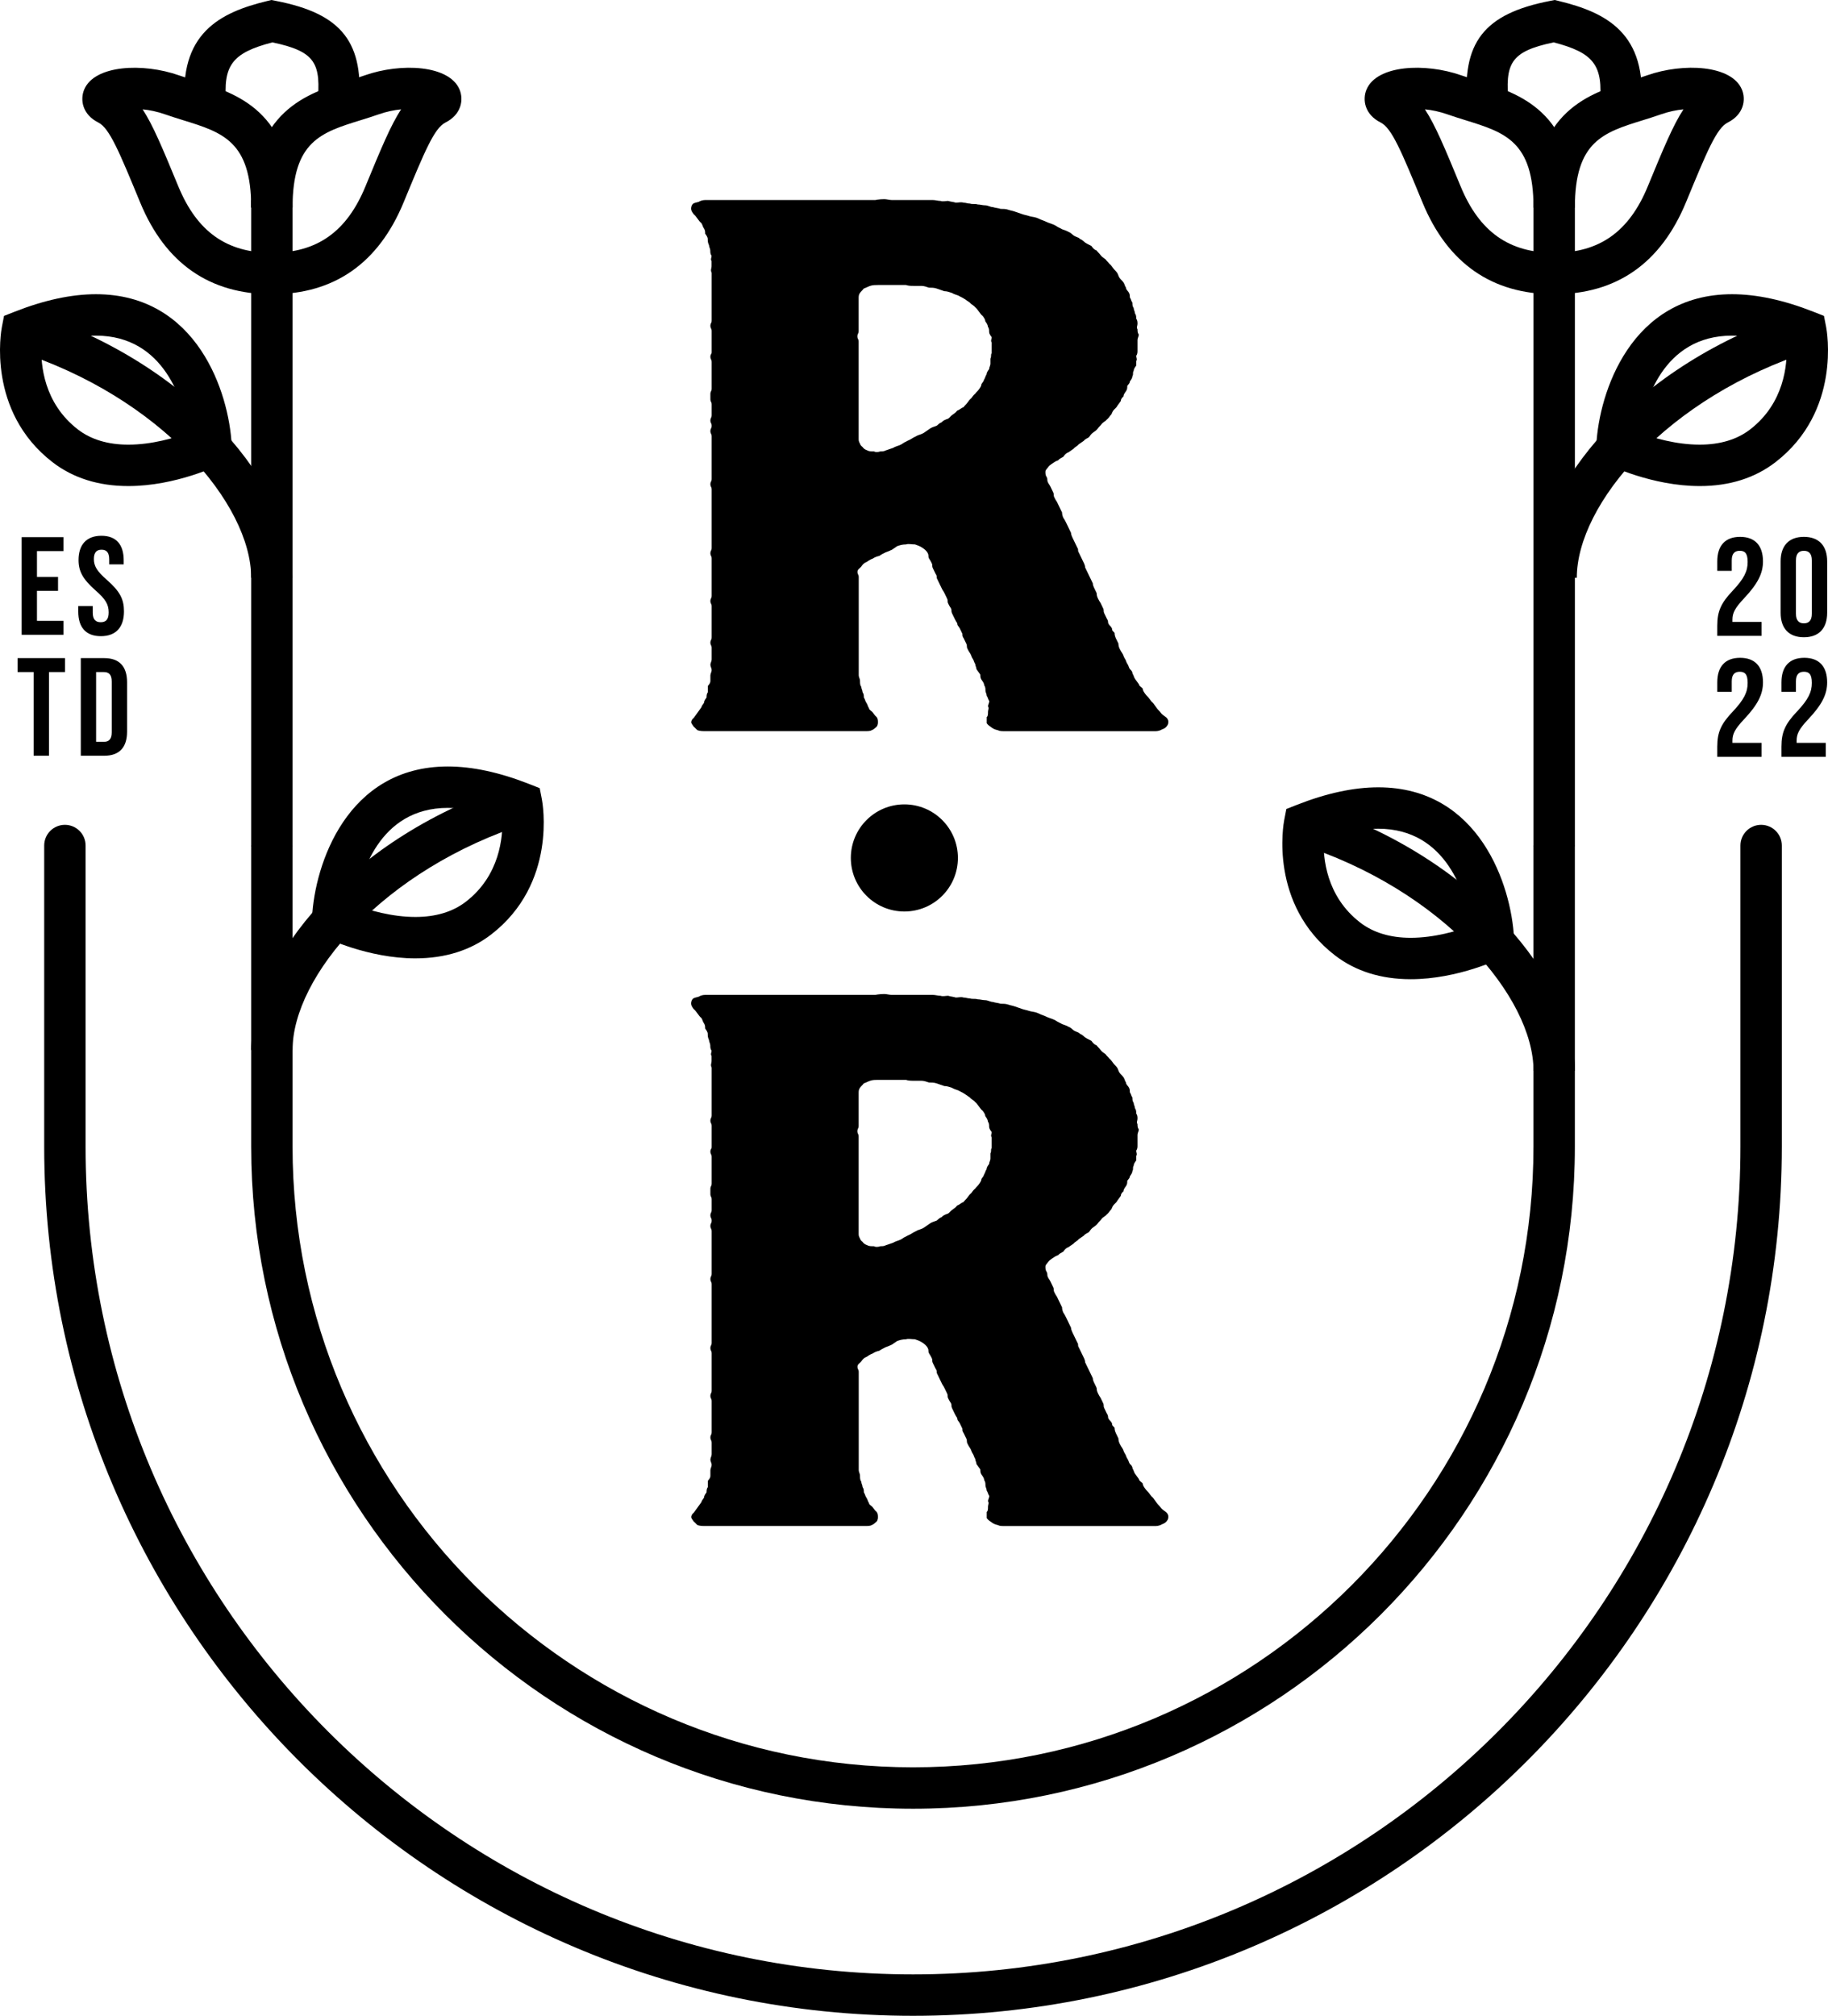 <?xml version="1.0" encoding="UTF-8"?>
<svg data-name="rebel-and-rose-pendant" xmlns="http://www.w3.org/2000/svg" viewBox="0 0 2041.41 2250.23">
  <rect class="cls-1" x="280.51" y="223.41" width="46.2" height="720.95"/>
  <path class="cls-1" d="m326.71,644.93h-46.2c0-81.81-100.46-201.95-262.74-253.4l13.99-44.05c184.62,58.53,294.95,197.2,294.95,297.46Z"/>
  <path class="cls-1" d="m143.37,542.59h-.03c-33.2,0-61.65-8.93-84.53-26.53C-15.21,459.03,1.34,368.89,2.09,365.1l2.39-12.45,11.81-4.65c32.93-12.97,63.47-19.57,90.82-19.57,113.13,0,148.65,109.98,151.6,168.11l.78,15.19-13.6,6.73c-2,.99-49.54,24.13-102.51,24.13Zm-97.14-156.39c-.86,20.92,2.65,63.84,40.8,93.24,14.59,11.23,33.56,16.93,56.31,16.93,26.42,0,51.93-7.59,67.32-13.27-5.49-33.63-26.42-108.43-103.56-108.43-18.07,0-38.51,3.88-60.88,11.54Z"/>
  <path class="cls-1" d="m326.71,1172.11h-46.2c0-100.26,110.33-238.92,294.95-297.46l13.99,44.05c-162.28,51.47-262.74,171.61-262.74,253.4Z"/>
  <path class="cls-1" d="m463.88,1069.82c-53,0-100.54-23.15-102.54-24.13l-13.63-6.74.81-15.17c2.95-58.16,38.47-168.16,151.63-168.16,27.32,0,57.86,6.58,90.79,19.55l11.78,4.65,2.42,12.45c.75,3.82,17.3,93.96-56.73,150.98-22.88,17.61-51.33,26.56-84.53,26.56Zm-67.32-59.52c15.39,5.7,40.89,13.29,67.32,13.29,22.76,0,41.7-5.71,56.31-16.96,38.06-29.3,41.58-72.34,40.77-93.27-22.37-7.64-42.77-11.53-60.81-11.53-77.19,0-98.1,74.83-103.59,108.46Z"/>
  <path class="cls-1" d="m303.6,328.43c-69.53,0-119.01-34.45-147.07-102.42-23.59-57.12-34.3-83.02-46.73-89.24-17.81-8.93-20.61-25.41-15.72-36.95,11.54-27.14,65.14-30.01,105.94-15.66,5.9,2.07,11.96,3.95,18.1,5.85,45.84,14.2,108.6,33.63,108.6,141.63h-46.2c0-73.92-31.91-83.81-76.06-97.46-6.74-2.1-13.39-4.16-19.83-6.43-9.22-3.26-17.84-4.95-25.35-5.65,11.63,17.64,22.58,44.2,39.85,85.93,20.94,50.72,54.1,74.18,104.48,74.18v46.23Z"/>
  <path class="cls-1" d="m303.6,328.43v-46.23c50.41,0,83.57-23.46,104.39-73.83,17.3-41.92,28.28-68.57,39.97-86.27-7.52.7-16.14,2.39-25.38,5.65-6.41,2.27-13.07,4.32-19.81,6.43-44.14,13.64-76.06,23.53-76.06,97.46h-46.2c0-108,62.75-127.43,108.6-141.63,6.14-1.89,12.23-3.77,18.1-5.85,40.83-14.38,94.4-11.51,105.94,15.66,4.89,11.54,2.09,28.02-15.66,36.94-12.53,6.23-23.26,32.23-46.77,89.21-28.13,68.02-77.61,102.47-147.13,102.47Z"/>
  <path class="cls-1" d="m400.5,120.21l-46.02-4.34c4.21-44.72-1.34-58.34-50.29-68.55-45.28,11.72-55.48,25.95-51.45,68.55l-46.02,4.34C198.88,36.98,246.06,13.82,298.17,1.19l4.89-1.19,4.92.96c74.27,14.35,99.35,46.66,92.52,119.26Z"/>
  <rect class="cls-1" x="1712.55" y="223.41" width="46.2" height="720.95"/>
  <path class="cls-1" d="m1760.9,644.93h-46.2c0-100.26,110.33-238.92,294.95-297.46l13.99,44.05c-162.28,51.45-262.74,171.59-262.74,253.4Z"/>
  <path class="cls-1" d="m1898.07,542.59c-53,0-100.51-23.14-102.51-24.13l-13.63-6.73.78-15.19c2.98-58.13,38.5-168.11,151.63-168.11,27.32,0,57.86,6.59,90.79,19.57l11.78,4.65,2.42,12.44c.75,3.8,17.3,93.95-56.73,150.96-22.88,17.61-51.33,26.55-84.53,26.55Zm-67.38-59.53c15.36,5.68,40.92,13.3,67.38,13.3,22.79,0,41.73-5.7,56.34-16.96,38.12-29.35,41.64-72.24,40.77-93.2-22.37-7.67-42.8-11.54-60.85-11.54-77.64,0-98.3,74.8-103.64,108.4Z"/>
  <path class="cls-1" d="m1758.75,1195.37h-46.2c0-81.8-100.46-201.94-262.74-253.4l13.99-44.05c184.62,58.53,294.95,197.2,294.95,297.46Z"/>
  <path class="cls-1" d="m1575.41,1093.08h0c-33.23,0-61.65-8.95-84.53-26.55-74.06-57.03-57.5-147.17-56.76-150.99l2.39-12.45,11.81-4.65c32.93-12.97,63.47-19.55,90.82-19.55,113.16,0,148.68,110,151.63,168.16l.78,15.17-13.63,6.74c-2,.98-49.51,24.13-102.51,24.13Zm-97.14-156.44c-.86,20.94,2.65,63.87,40.8,93.27,14.62,11.23,33.56,16.94,56.34,16.94,26.39,0,51.93-7.59,67.32-13.29-5.52-33.63-26.43-108.46-103.59-108.46-18.07,0-38.51,3.89-60.88,11.54Z"/>
  <path class="cls-1" d="m1735.63,328.43v-46.23c50.41,0,83.57-23.46,104.39-73.82,17.3-41.95,28.31-68.59,39.97-86.29-7.54.7-16.17,2.39-25.41,5.65-6.41,2.27-13.06,4.34-19.78,6.43-44.14,13.67-76.06,23.53-76.06,97.46h-46.2c0-108,62.75-127.43,108.57-141.63,6.15-1.89,12.2-3.76,18.11-5.85,40.92-14.38,94.46-11.5,105.97,15.66,4.89,11.54,2.09,28.02-15.69,36.94-12.5,6.23-23.2,32.17-46.65,88.99-28.19,68.24-77.67,102.69-147.22,102.69Z"/>
  <path class="cls-1" d="m1735.63,328.43c-69.52,0-119.01-34.45-147.07-102.42-23.56-57.09-34.27-83.02-46.71-89.24-17.84-8.92-20.64-25.41-15.75-36.95,11.54-27.17,65.14-30.03,105.94-15.66,5.9,2.09,11.99,3.95,18.13,5.85,45.81,14.2,108.57,33.63,108.57,141.63h-46.2c0-73.92-31.91-83.78-76.06-97.46-6.71-2.09-13.36-4.16-19.81-6.43-9.25-3.26-17.84-4.95-25.38-5.65,11.66,17.66,22.64,44.23,39.88,86,20.91,50.64,54.07,74.1,104.45,74.1v46.23Z"/>
  <path class="cls-1" d="m1638.79,120.23c-6.86-72.61,18.19-104.93,92.49-119.27l4.92-.96,4.89,1.19c52.1,12.63,99.26,35.79,91.48,118.99l-46.02-4.3c3.96-42.62-6.21-56.85-51.48-68.57-48.94,10.22-54.46,23.83-50.26,68.54l-46.02,4.37Z"/>
  <path class="cls-1" d="m1019.63,2250.23c-535.02,0-970.27-435.24-970.27-970.23v-336.13c0-12.77,10.35-23.11,23.12-23.11s23.11,10.35,23.11,23.11v336.13c0,509.49,414.52,924,924.04,924s923.98-414.51,923.98-924v-336.13c0-12.77,10.35-23.11,23.12-23.11s23.11,10.35,23.11,23.11v336.13c0,534.99-435.22,970.23-970.21,970.23Z"/>
  <path class="cls-1" d="m1019.63,2019.08c-407.57,0-739.12-331.55-739.12-739.08v-336.13h46.2v336.13c0,382.03,310.85,692.84,692.92,692.84s692.86-310.82,692.86-692.84v-336.13h46.23v336.13c0,407.53-331.57,739.08-739.09,739.08Z"/>
  <path class="cls-1" d="m794.64,304.33c-1.43-2.96,0-4.94,0-6.92v-5.91c-1.43-1.99,0-3.96,0-5.93-1.43-1.99-1.43-3.96-1.43-5.93s-1.43-3.96-1.43-5.93c-1.43-2.96-1.43-4.95-1.43-6.92s-1.43-3.96-2.86-5.93c0-1.97,0-3.94-1.43-5.93-1.43-1.97-1.43-3.94-2.86-5.93-1.43-.98-2.86-2.96-4.28-4.94-1.43-1.97-2.86-3.96-4.28-4.94-1.43-1.99-2.86-3.96-2.86-5.93,0-.99,0-2.96,1.43-4.94,1.43-1.99,4.28-1.99,7.14-2.96,1.43-.99,4.28-1.99,7.14-1.99h189.95s4.31-.98,10.03-.98c2.86,0,5.71.98,8.57.98h45.69c2.86,0,5.71.99,8.57.99,2.86.99,5.71,0,8.57,0,2.86.99,5.71.99,8.57,1.97,2.89,0,5.74-.98,8.6,0,2.86,0,4.28.99,7.14.99,2.86.99,5.71,0,8.57.99,2.86,0,5.71.98,8.57.98s5.71,1.99,8.57,1.99c2.86.98,5.71.98,8.57,1.97,2.86,0,5.71,0,8.57.98,2.86.99,4.28.99,7.14,1.99l8.57,2.96c2.86.98,4.28.98,7.14,1.97s5.71.99,8.57,1.97c2.86.99,4.28,1.99,7.17,2.96,2.86.99,4.28,1.99,7.14,2.96,2.86.99,5.71,1.99,7.14,2.96,2.86,1.99,5.71,2.96,7.14,3.96,2.86.99,5.71,1.97,7.14,2.96,2.86.99,4.28,2.96,5.71,3.94,2.86,1.99,5.71,1.99,7.14,3.96,2.86.99,4.28,2.96,5.71,3.96,2.86,1.97,5.71,2.96,7.14,3.94,1.43,1.99,2.86,3.96,5.71,4.95,1.43,1.97,2.86,2.96,4.28,4.94,1.43,1.97,2.86,2.96,5.71,4.94,1.43,1.99,2.86,2.96,4.28,4.95,1.43.98,2.86,2.95,4.28,4.94,1.43,1.97,2.86,2.96,4.28,4.94,1.43,1.97,1.43,3.96,2.86,5.93,1.43,1.97,2.89,2.96,4.31,4.94,1.43,1.99,1.43,3.96,2.86,5.93,0,1.99,1.43,2.96,2.86,4.94,1.43,1.99,1.43,3.96,1.43,5.93,1.43,1.99,1.43,3.96,2.86,5.93,0,1.99,0,3.96,1.43,5.93,0,1.99,1.43,3.96,1.43,5.93,1.43,1.99,1.43,3.96,1.43,5.93,1.43,1.99,1.43,3.96,1.43,5.93s-1.43,3.96,0,5.93c0,1.97,0,3.96,1.43,5.93,0,1.97-1.43,3.96-1.43,5.93v11.86c0,1.97,0,3.94-1.43,5.93,0,1.97,1.43,3.94,0,5.93v4.94c-1.43,1.97-2.86,3.96-2.86,5.93-1.43,1.97,0,3.96-1.43,5.93,0,1.97-1.43,3.94-2.86,5.93,0,1.97-1.43,2.96-2.86,4.94,0,1.97,0,3.96-1.43,5.93-1.43,1.97-2.86,3.96-2.86,5.93-1.43.99-2.89,2.96-2.89,4.94l-4.28,5.93c0,.99-2.86,2.96-4.28,4.94-1.43,1.99-1.43,3.96-2.86,4.95-1.43,1.97-2.86,3.94-4.28,4.94-1.43,1.97-4.28,2.96-5.71,4.94-1.43,1.99-2.86,2.96-4.28,4.95-1.43,1.97-2.86,2.96-5.71,4.94-1.43.99-2.86,2.96-4.28,4.94-1.43.99-4.28,1.97-5.71,3.96l-5.71,3.94c-1.43,1.99-4.28,2.96-5.71,4.95l-5.71,3.94c-2.86.99-4.28,2.96-5.71,4.95-1.43.98-4.28,1.97-5.71,3.94-2.86.99-4.28,1.97-7.14,3.96-1.43.98-2.86,1.97-4.28,3.94-1.43,1.99-2.86,2.96-2.86,4.95s0,3.94,1.43,5.93c1.43,2.96,0,2.96,1.43,5.93,1.43,2.96,1.43,1.97,2.86,4.94l2.86,5.93c1.43,2.96,0,2.96,1.43,5.93q1.43,2.96,2.86,4.94l2.86,5.93,2.86,5.93q0,2.96,1.43,5.93,1.43,1.97,2.86,4.94l2.86,5.93,2.86,5.93q0,1.97,1.43,4.94l2.86,5.93,2.86,5.93c1.43,1.97,0,2.96,1.43,4.94l2.86,5.93,2.86,5.93q1.43,2.96,1.43,4.95l2.86,5.93,2.86,5.91,2.86,5.93q0,1.99,1.43,4.95l2.86,5.93q0,2.96,1.43,5.93t2.86,4.94l2.86,5.93c1.43,2.96,0,2.96,1.43,5.93l2.86,5.93q1.43,1.97,1.43,4.94c1.43,2.96,2.86,2.96,4.28,5.93,0,2.96,1.43,2.96,2.86,4.94q0,2.96,1.43,5.93l2.86,5.93q0,2.96,1.43,5.93,1.43,2.96,2.89,4.94c1.43,1.99,1.43,3.96,2.86,5.93,1.43,1.99,1.43,3.96,2.86,5.93,1.43,1.97,1.43,3.96,2.86,5.93,1.43.99,2.86,2.96,2.86,4.94,1.43,1.99,1.43,3.96,2.86,5.93l4.28,5.93c0,1.99,2.86,2.96,4.28,4.94,0,1.99,1.43,3.96,2.86,5.93,1.43,1.99,2.86,2.96,4.28,4.95,1.43,1.97,2.86,3.94,4.28,4.94l4.28,5.93c1.43,1.97,2.86,2.96,4.28,4.94,1.43,1.99,2.86,2.96,5.71,4.95,1.43.98,2.86,2.95,2.86,4.94s0,2.96-1.43,4.94c-1.43,1.97-2.86,2.96-5.71,3.96-1.43.98-4.28,1.97-7.14,1.97h-167.11c-4.28,0-7.14,0-8.57-.99-4.28-.98-5.71-1.97-7.14-2.96-2.86-1.97-4.28-2.96-5.71-4.94v-6.91c1.43-.99,1.43-2.96,1.43-5.93,0-1.99,1.43-3.96,0-5.93,0-1.99,1.43-3.96,1.43-5.93-1.43-1.99-1.43-3.96-2.86-5.93,0-1.99-1.43-3.96-1.43-5.93s0-3.96-1.43-5.93c0-1.97-1.43-3.96-2.86-5.93s-1.43-3.96-1.43-5.93l-4.28-5.93c0-1.97-1.43-3.96-1.43-5.93-1.43-1.97-1.43-3.94-2.86-5.93-1.43-1.97-1.43-3.94-2.86-5.93q-1.43-1.97-2.86-4.94c-1.43-2.96,0-2.96-1.43-5.93l-2.86-5.93c-1.43-1.97-1.43-2.96-1.43-4.94l-2.86-5.93c-1.43-2.96-2.89-2.96-2.89-5.93q-1.43-1.97-2.86-4.94l-2.86-5.93c-1.43-2.96,0-2.96-1.43-5.93q-1.43-1.99-2.86-4.94c-1.43-2.96,0-2.96-1.43-5.93l-2.86-5.93c-1.43-2.96-1.43-1.99-2.86-4.95l-2.86-5.93-2.86-5.93c0-1.97,0-2.96-1.43-4.94l-2.86-5.93c-1.43-2.96,0-2.96-1.43-5.93q-1.43-2.96-2.86-4.94c-1.43-2.96,0-2.96-1.43-5.93-1.43-2.96-4.28-4.94-5.71-5.93-2.86-1.97-5.71-2.96-8.57-3.94-4.28,0-7.14-.99-9.99,0-4.28,0-7.14.98-9.99,1.97l-5.71,3.94q-4.28,1.99-7.14,2.96-4.28,1.99-7.14,3.96-4.31.99-7.17,2.96c-2.86.99-5.71,2.96-7.14,3.96-2.86.98-4.28,2.96-5.71,4.94-1.43,1.97-4.28,2.96-4.28,5.93s1.43,2.96,1.43,5.93v109.66c0,1.97,1.43,3.94,1.43,5.93,0,2.96,0,4.94,1.43,6.91,0,1.97,1.43,3.96,1.43,5.93,1.43,1.97,1.43,3.96,1.43,5.93,1.43,1.97,1.43,3.96,2.86,5.93,1.43,1.97,1.43,3.96,2.86,5.93,0,1.97,2.86,2.96,4.28,4.94,1.43,1.99,2.86,3.96,4.28,4.95,1.46,1.97,1.46,3.94,1.46,5.91,0,.99,0,2.96-1.46,4.95-1.43.98-2.86,2.96-5.71,3.94-1.43.99-4.28.99-7.14.99h-178.53c-2.86,0-5.71,0-8.57-.99-1.43-.98-2.86-2.96-4.28-3.94-1.43-1.99-2.86-3.96-2.86-4.95,0-1.97,1.43-3.94,2.86-4.94l4.28-5.93,4.28-5.93c0-.98,1.43-2.96,2.86-4.94,0-1.97,1.43-3.96,2.86-5.93,0-1.97,0-3.96,1.43-5.93v-6.91c1.43-1.99,2.86-2.96,2.86-5.93v-5.93c0-1.99,1.43-3.96,1.43-5.93s-1.43-3.96-1.43-5.93,1.43-3.96,1.43-5.93v-12.85c0-2.96-1.43-2.96-1.43-5.93s1.43-2.96,1.43-5.93v-34.58c0-2.95-1.43-2.95-1.43-5.91s1.43-2.96,1.43-5.93v-41.5c0-2.96-1.43-2.96-1.43-5.93s1.43-2.96,1.43-5.93v-65.2c0-2.96-1.43-2.96-1.43-5.93s1.43-2.96,1.43-5.93v-47.43c0-2.95-1.43-2.95-1.43-5.91s1.43-2.96,1.43-5.93-1.43-2.96-1.43-5.93,1.43-2.96,1.43-5.93v-11.86c0-2.96-1.43-2.96-1.43-5.93v-5.93c0-2.96,1.43-2.96,1.43-5.93v-29.64c0-2.96-1.43-2.96-1.43-5.93s1.43-2.96,1.43-4.94v-23.71c0-2.96-1.43-2.96-1.43-5.93s1.43-2.96,1.43-5.91v-53.35Zm201.41,13.83h-15.71c-2.89,0-5.74,0-8.6.99-2.86.99-4.28,1.97-7.14,2.96-1.43,1.97-2.86,2.96-4.28,4.94-1.43,1.97-1.43,3.96-1.43,5.93v36.55c0,2.96-1.43,2.96-1.43,5.93s1.43,2.96,1.43,5.93v108.66c0,.99,0,2.96,1.43,4.95,0,.98,1.43,2.96,2.86,3.94,1.43,1.99,2.86,2.96,5.71,3.96,1.43.99,4.28.99,7.14.99,1.43.98,4.31.98,7.17,0,1.43,0,4.28,0,5.71-.99l8.57-2.96c1.43-.99,4.28-1.97,7.14-2.96,2.86-.99,4.28-2.96,7.14-3.96,1.43-.98,4.28-1.97,5.71-2.96,2.86-1.97,5.71-2.96,7.14-3.94,2.86-.99,5.71-1.97,7.14-2.96l7.14-4.94c1.43-.99,4.28-1.99,7.14-2.96,1.43-.99,2.86-2.96,5.71-3.96,1.43-1.97,4.28-2.96,7.14-3.96,1.43-.98,2.86-2.96,4.28-3.94,2.86-1.99,4.28-2.96,5.71-4.95,2.89-.98,4.31-2.96,7.17-3.94,1.43-1.99,2.86-2.96,4.28-4.94,1.43-1.99,2.86-3.96,4.28-4.95,1.43-1.97,2.86-3.94,4.28-4.94,1.43-1.97,2.86-2.96,4.28-4.94,1.43-1.99,2.86-3.96,2.86-5.93,1.43-1.99,2.86-3.96,2.86-4.95,1.43-1.97,1.43-3.94,2.86-5.91,0-1.99,1.43-3.96,2.86-5.93,0-1.99,1.43-3.96,1.43-5.93v-5.93c1.43-1.99,0-3.96,1.43-5.93v-11.86c-1.43-1.97,0-3.96,0-5.93-1.43-1.97-2.86-3.96-2.86-5.93s0-3.96-1.43-5.93c0-1.97-1.43-3.96-2.86-5.93,0-1.97-1.43-3.94-2.86-5.93-1.43-.98-2.86-2.96-4.28-4.94-1.43-1.97-2.86-3.96-4.28-4.94-1.43-1.99-4.28-2.96-5.71-4.95l-5.71-3.94c-2.86-1.99-5.71-2.96-7.14-3.96-2.89-.99-5.74-1.97-7.17-2.96-2.86-.99-5.71-1.97-8.57-1.97l-8.57-2.96c-2.86-.99-5.71-.99-8.57-.99-2.86-.98-5.71-1.97-8.57-1.97h-8.57c-2.86,0-5.71,0-8.57-.99h-15.71Z"/>
  <path class="cls-1" d="m794.64,1191.62c-1.43-2.96,0-4.94,0-6.92v-5.91c-1.43-1.99,0-3.96,0-5.93-1.43-1.99-1.43-3.96-1.43-5.93s-1.43-3.96-1.43-5.93c-1.43-2.96-1.43-4.95-1.43-6.92s-1.43-3.96-2.86-5.93c0-1.97,0-3.94-1.43-5.93-1.43-1.97-1.43-3.94-2.86-5.93-1.43-.98-2.86-2.96-4.28-4.94-1.43-1.97-2.86-3.96-4.28-4.94-1.43-1.99-2.86-3.96-2.86-5.93,0-.99,0-2.96,1.43-4.94,1.43-1.99,4.28-1.99,7.14-2.96,1.43-.99,4.28-1.99,7.14-1.99h189.95s4.31-.98,10.03-.98c2.86,0,5.71.98,8.57.98h45.69c2.86,0,5.71.99,8.57.99,2.86.99,5.71,0,8.57,0,2.86.99,5.71.99,8.57,1.97,2.89,0,5.74-.98,8.6,0,2.86,0,4.28.99,7.14.99,2.86.99,5.71,0,8.57.99,2.86,0,5.71.98,8.57.98s5.71,1.99,8.57,1.99c2.86.98,5.71.98,8.57,1.97,2.86,0,5.71,0,8.57.98,2.86.99,4.28.99,7.14,1.99l8.57,2.96c2.86.98,4.28.98,7.14,1.97,2.86.99,5.71.99,8.57,1.97,2.86.99,4.28,1.99,7.17,2.96,2.86.99,4.28,1.99,7.14,2.96,2.86.99,5.71,1.99,7.14,2.96,2.86,1.99,5.71,2.96,7.14,3.96,2.86.99,5.71,1.97,7.14,2.96,2.86.99,4.28,2.96,5.71,3.94,2.86,1.99,5.71,1.99,7.14,3.96,2.86.99,4.28,2.96,5.71,3.96,2.86,1.97,5.71,2.96,7.14,3.94,1.43,1.99,2.86,3.96,5.71,4.95,1.43,1.97,2.86,2.96,4.28,4.94,1.43,1.97,2.86,2.96,5.71,4.94,1.43,1.99,2.86,2.96,4.28,4.95,1.43.98,2.86,2.95,4.28,4.94,1.43,1.97,2.86,2.96,4.28,4.94,1.43,1.97,1.43,3.96,2.86,5.93,1.43,1.97,2.89,2.96,4.31,4.94,1.43,1.99,1.43,3.96,2.86,5.93,0,1.99,1.43,2.96,2.86,4.94,1.43,1.99,1.43,3.96,1.43,5.93,1.43,1.99,1.43,3.96,2.86,5.93,0,1.99,0,3.96,1.43,5.93,0,1.99,1.43,3.96,1.43,5.93,1.43,1.99,1.43,3.96,1.43,5.93,1.43,1.99,1.43,3.96,1.43,5.93s-1.43,3.96,0,5.93c0,1.97,0,3.96,1.43,5.93,0,1.97-1.43,3.96-1.43,5.93v11.86c0,1.97,0,3.94-1.43,5.93,0,1.97,1.43,3.94,0,5.93v4.94c-1.43,1.97-2.86,3.96-2.86,5.93-1.43,1.97,0,3.96-1.43,5.93,0,1.97-1.43,3.94-2.86,5.93,0,1.97-1.43,2.96-2.86,4.94,0,1.97,0,3.96-1.43,5.93-1.43,1.97-2.86,3.96-2.86,5.93-1.43.99-2.89,2.96-2.89,4.94l-4.28,5.93c0,.99-2.86,2.96-4.28,4.94-1.43,1.99-1.43,3.96-2.86,4.95-1.43,1.97-2.86,3.94-4.28,4.94-1.43,1.97-4.28,2.96-5.71,4.94-1.43,1.99-2.86,2.96-4.28,4.95-1.43,1.97-2.86,2.96-5.71,4.94-1.43.99-2.86,2.96-4.28,4.94-1.43.99-4.28,1.97-5.71,3.96l-5.71,3.94c-1.43,1.99-4.28,2.96-5.71,4.95l-5.71,3.94c-2.86.99-4.28,2.96-5.71,4.95-1.43.98-4.28,1.97-5.71,3.94-2.86.99-4.28,1.97-7.14,3.96-1.43.98-2.86,1.97-4.28,3.94-1.43,1.99-2.86,2.96-2.86,4.95s0,3.94,1.43,5.93c1.43,2.96,0,2.96,1.43,5.93,1.43,2.96,1.43,1.97,2.86,4.94l2.86,5.93c1.43,2.96,0,2.96,1.43,5.93q1.43,2.96,2.86,4.94l2.86,5.93,2.86,5.93q0,2.96,1.43,5.93,1.43,1.97,2.86,4.94l2.86,5.93,2.86,5.93q0,1.97,1.43,4.94l2.86,5.93,2.86,5.93c1.43,1.97,0,2.96,1.43,4.94l2.86,5.93,2.86,5.93q1.43,2.96,1.43,4.95l2.86,5.93,2.86,5.91,2.86,5.93q0,1.99,1.43,4.95l2.86,5.93q0,2.96,1.43,5.93t2.86,4.94l2.86,5.93c1.43,2.96,0,2.96,1.43,5.93l2.86,5.93q1.43,1.97,1.43,4.94c1.43,2.96,2.86,2.96,4.28,5.93,0,2.96,1.43,2.96,2.86,4.94q0,2.96,1.43,5.93l2.86,5.93q0,2.96,1.43,5.93,1.43,2.96,2.89,4.94c1.43,1.99,1.43,3.96,2.86,5.93,1.43,1.99,1.43,3.96,2.86,5.93,1.43,1.97,1.43,3.96,2.86,5.93,1.43.99,2.86,2.96,2.86,4.94,1.43,1.99,1.43,3.96,2.86,5.93l4.28,5.93c0,1.99,2.86,2.96,4.28,4.94,0,1.99,1.43,3.96,2.86,5.93,1.43,1.99,2.86,2.96,4.28,4.95,1.43,1.97,2.86,3.94,4.28,4.94l4.28,5.93c1.43,1.97,2.86,2.96,4.28,4.94,1.43,1.99,2.86,2.96,5.71,4.95,1.43.98,2.86,2.95,2.86,4.94s0,2.96-1.43,4.94c-1.43,1.97-2.86,2.96-5.71,3.96-1.43.98-4.28,1.97-7.14,1.97h-167.11c-4.28,0-7.14,0-8.57-.99-4.28-.98-5.71-1.97-7.14-2.96-2.86-1.97-4.28-2.96-5.71-4.94v-6.91c1.43-.99,1.43-2.96,1.43-5.93,0-1.99,1.43-3.96,0-5.93,0-1.99,1.43-3.96,1.43-5.93-1.43-1.99-1.43-3.96-2.86-5.93,0-1.99-1.43-3.96-1.43-5.93s0-3.96-1.43-5.93c0-1.97-1.43-3.96-2.86-5.93s-1.43-3.96-1.43-5.93l-4.28-5.93c0-1.97-1.43-3.96-1.43-5.93-1.43-1.97-1.43-3.94-2.86-5.93-1.43-1.97-1.43-3.94-2.86-5.93q-1.43-1.97-2.86-4.94c-1.43-2.96,0-2.96-1.43-5.93l-2.86-5.93c-1.43-1.97-1.43-2.96-1.43-4.94l-2.86-5.93c-1.43-2.96-2.89-2.96-2.89-5.93q-1.43-1.97-2.86-4.94l-2.86-5.93c-1.43-2.96,0-2.96-1.43-5.93q-1.43-1.99-2.86-4.94c-1.43-2.96,0-2.96-1.43-5.93l-2.86-5.93c-1.43-2.96-1.43-1.99-2.86-4.95l-2.86-5.93-2.86-5.93c0-1.97,0-2.96-1.43-4.94l-2.86-5.93c-1.43-2.96,0-2.96-1.43-5.93q-1.43-2.96-2.86-4.94c-1.43-2.96,0-2.96-1.43-5.93-1.43-2.96-4.28-4.94-5.71-5.93-2.86-1.97-5.71-2.96-8.57-3.94-4.28,0-7.14-.99-9.99,0-4.28,0-7.14.98-9.99,1.97l-5.71,3.94q-4.28,1.99-7.14,2.96-4.28,1.99-7.14,3.96-4.31.99-7.17,2.96c-2.86.99-5.71,2.96-7.14,3.96-2.86.98-4.28,2.96-5.71,4.94-1.43,1.97-4.28,2.96-4.28,5.93s1.43,2.96,1.43,5.93v109.66c0,1.97,1.43,3.94,1.43,5.93,0,2.96,0,4.94,1.43,6.91,0,1.97,1.43,3.96,1.43,5.93,1.43,1.97,1.43,3.96,1.43,5.93,1.43,1.97,1.43,3.96,2.86,5.93,1.43,1.97,1.43,3.96,2.86,5.93,0,1.97,2.86,2.96,4.28,4.94,1.43,1.99,2.86,3.96,4.28,4.95,1.46,1.97,1.46,3.94,1.46,5.91,0,.99,0,2.96-1.46,4.95-1.43.98-2.86,2.96-5.71,3.94-1.43.99-4.28.99-7.14.99h-178.53c-2.86,0-5.71,0-8.57-.99-1.43-.98-2.86-2.96-4.28-3.94-1.43-1.99-2.86-3.96-2.86-4.95,0-1.97,1.43-3.94,2.86-4.94l4.28-5.93,4.28-5.93c0-.98,1.43-2.96,2.86-4.94,0-1.97,1.43-3.96,2.86-5.93,0-1.97,0-3.96,1.43-5.93v-6.91c1.43-1.99,2.86-2.96,2.86-5.93v-5.93c0-1.99,1.43-3.96,1.43-5.93s-1.43-3.96-1.43-5.93,1.43-3.96,1.43-5.93v-12.85c0-2.96-1.43-2.96-1.43-5.93s1.43-2.96,1.43-5.93v-34.58c0-2.95-1.43-2.95-1.43-5.91s1.43-2.96,1.43-5.93v-41.5c0-2.96-1.43-2.96-1.43-5.93s1.43-2.96,1.43-5.93v-65.2c0-2.96-1.43-2.96-1.43-5.93s1.43-2.96,1.43-5.93v-47.43c0-2.95-1.43-2.95-1.43-5.91s1.43-2.96,1.43-5.93-1.43-2.96-1.43-5.93,1.43-2.96,1.43-5.93v-11.86c0-2.96-1.43-2.96-1.43-5.93v-5.93c0-2.96,1.43-2.96,1.43-5.93v-29.64c0-2.96-1.43-2.96-1.43-5.93s1.43-2.96,1.43-4.94v-23.71c0-2.96-1.43-2.96-1.43-5.93s1.43-2.96,1.43-5.91v-53.35Zm201.41,13.83h-15.71c-2.89,0-5.74,0-8.6.99s-4.28,1.97-7.14,2.96c-1.43,1.97-2.86,2.96-4.28,4.94-1.43,1.97-1.43,3.96-1.43,5.93v36.55c0,2.96-1.43,2.96-1.43,5.93s1.43,2.96,1.43,5.93v108.66c0,.99,0,2.96,1.43,4.95,0,.98,1.43,2.96,2.86,3.94,1.43,1.99,2.86,2.96,5.71,3.96,1.43.99,4.28.99,7.14.99,1.43.98,4.31.98,7.17,0,1.43,0,4.28,0,5.71-.99l8.57-2.96c1.43-.99,4.28-1.97,7.14-2.96,2.86-.99,4.28-2.96,7.14-3.96,1.43-.98,4.28-1.97,5.71-2.96,2.86-1.97,5.71-2.96,7.14-3.94,2.86-.99,5.71-1.97,7.14-2.96l7.14-4.94c1.43-.99,4.28-1.99,7.14-2.96,1.43-.99,2.86-2.96,5.71-3.96,1.43-1.97,4.28-2.96,7.14-3.96,1.43-.98,2.86-2.96,4.28-3.94,2.86-1.99,4.28-2.96,5.71-4.95,2.89-.98,4.31-2.96,7.17-3.94,1.43-1.99,2.86-2.96,4.28-4.94,1.43-1.99,2.86-3.96,4.28-4.95,1.43-1.97,2.86-3.94,4.28-4.94,1.43-1.97,2.86-2.96,4.28-4.94,1.43-1.99,2.86-3.96,2.86-5.93,1.43-1.99,2.86-3.96,2.86-4.95,1.43-1.97,1.43-3.94,2.86-5.91,0-1.99,1.43-3.96,2.86-5.93,0-1.99,1.43-3.96,1.43-5.93v-5.93c1.43-1.99,0-3.96,1.43-5.93v-11.86c-1.43-1.97,0-3.96,0-5.93-1.43-1.97-2.86-3.96-2.86-5.93s0-3.96-1.43-5.93c0-1.97-1.43-3.96-2.86-5.93,0-1.97-1.43-3.94-2.86-5.93-1.43-.98-2.86-2.96-4.28-4.94-1.43-1.97-2.86-3.96-4.28-4.94-1.43-1.99-4.28-2.96-5.71-4.95l-5.71-3.94c-2.86-1.99-5.71-2.96-7.14-3.96-2.89-.99-5.74-1.97-7.17-2.96-2.86-.99-5.71-1.97-8.57-1.97l-8.57-2.96c-2.86-.99-5.71-.99-8.57-.99-2.86-.98-5.71-1.97-8.57-1.97h-8.57c-2.86,0-5.71,0-8.57-.99h-15.71Z"/>
  <circle class="cls-1" cx="1009.95" cy="957.71" r="59.79"/>
  <g>
    <path class="cls-1" d="m24.18,599.63h46.68v15.57h-29.58v28.8h23.53v15.57h-23.53v33.47h29.58v15.57H24.18v-108.98Z"/>
    <path class="cls-1" d="m87.4,682.77v-6.22h16.2v7.46c0,7.79,3.41,10.58,8.88,10.58s8.88-2.79,8.88-10.89c0-9.03-3.45-14.79-14.65-24.6-14.31-12.6-19-21.48-19-33.94,0-17.12,8.88-27.08,25.54-27.08s24.89,9.96,24.89,27.39v4.52h-16.17v-5.6c0-7.78-3.1-10.74-8.57-10.74s-8.57,2.96-8.57,10.43c0,7.95,3.57,13.7,14.81,23.51,14.31,12.6,18.81,21.32,18.81,34.87,0,17.74-9,27.7-25.82,27.7s-25.23-9.96-25.23-27.39Z"/>
    <path class="cls-1" d="m37.56,750.21h-17.91v-15.57h52.92v15.57h-17.88v93.41h-17.13v-93.41Z"/>
    <path class="cls-1" d="m90.23,734.65h26.13c17.13,0,25.54,9.5,25.54,26.94v55.11c0,17.43-8.41,26.93-25.54,26.93h-26.13v-108.98Zm25.82,93.41c5.46,0,8.72-2.81,8.72-10.58v-56.68c0-7.78-3.26-10.58-8.72-10.58h-8.72v77.84h8.72Z"/>
  </g>
  <g>
    <path class="cls-1" d="m1917.76,697.99c0-15.58,4.35-25.06,17.1-38.46,13.1-13.86,16.82-22.11,16.82-32.23s-3.41-12.45-8.88-12.45-8.88,2.96-8.88,10.74v11.67h-16.17v-10.58c0-17.43,8.69-27.39,25.51-27.39s25.54,9.96,25.54,27.39c0,12.93-5.31,24.44-21.17,41.27-10.27,10.89-12.94,16.34-12.94,23.96v2.34h32.56v15.57h-49.51v-11.83Z"/>
    <path class="cls-1" d="m1988.5,683.98v-57.3c0-17.43,9.16-27.39,25.98-27.39s26.01,9.96,26.01,27.39v57.3c0,17.43-9.19,27.39-26.01,27.39s-25.98-9.96-25.98-27.39Zm34.86,1.09v-59.47c0-7.78-3.41-10.74-8.88-10.74s-8.88,2.96-8.88,10.74v59.47c0,7.79,3.45,10.74,8.88,10.74s8.88-2.95,8.88-10.74Z"/>
    <path class="cls-1" d="m1917.76,833.01c0-15.58,4.35-25.06,17.1-38.46,13.1-13.86,16.82-22.11,16.82-32.23s-3.41-12.45-8.88-12.45-8.88,2.96-8.88,10.74v11.67h-16.17v-10.58c0-17.43,8.69-27.39,25.51-27.39s25.54,9.96,25.54,27.39c0,12.93-5.31,24.44-21.17,41.27-10.27,10.89-12.94,16.34-12.94,23.96v2.34h32.56v15.57h-49.51v-11.83Z"/>
    <path class="cls-1" d="m1989.43,833.01c0-15.58,4.35-25.06,17.1-38.46,13.1-13.86,16.82-22.11,16.82-32.23s-3.41-12.45-8.88-12.45-8.88,2.96-8.88,10.74v11.67h-16.17v-10.58c0-17.43,8.69-27.39,25.51-27.39s25.54,9.96,25.54,27.39c0,12.93-5.31,24.44-21.17,41.27-10.27,10.89-12.94,16.34-12.94,23.96v2.34h32.56v15.57h-49.51v-11.83Z"/>
  </g>
</svg>